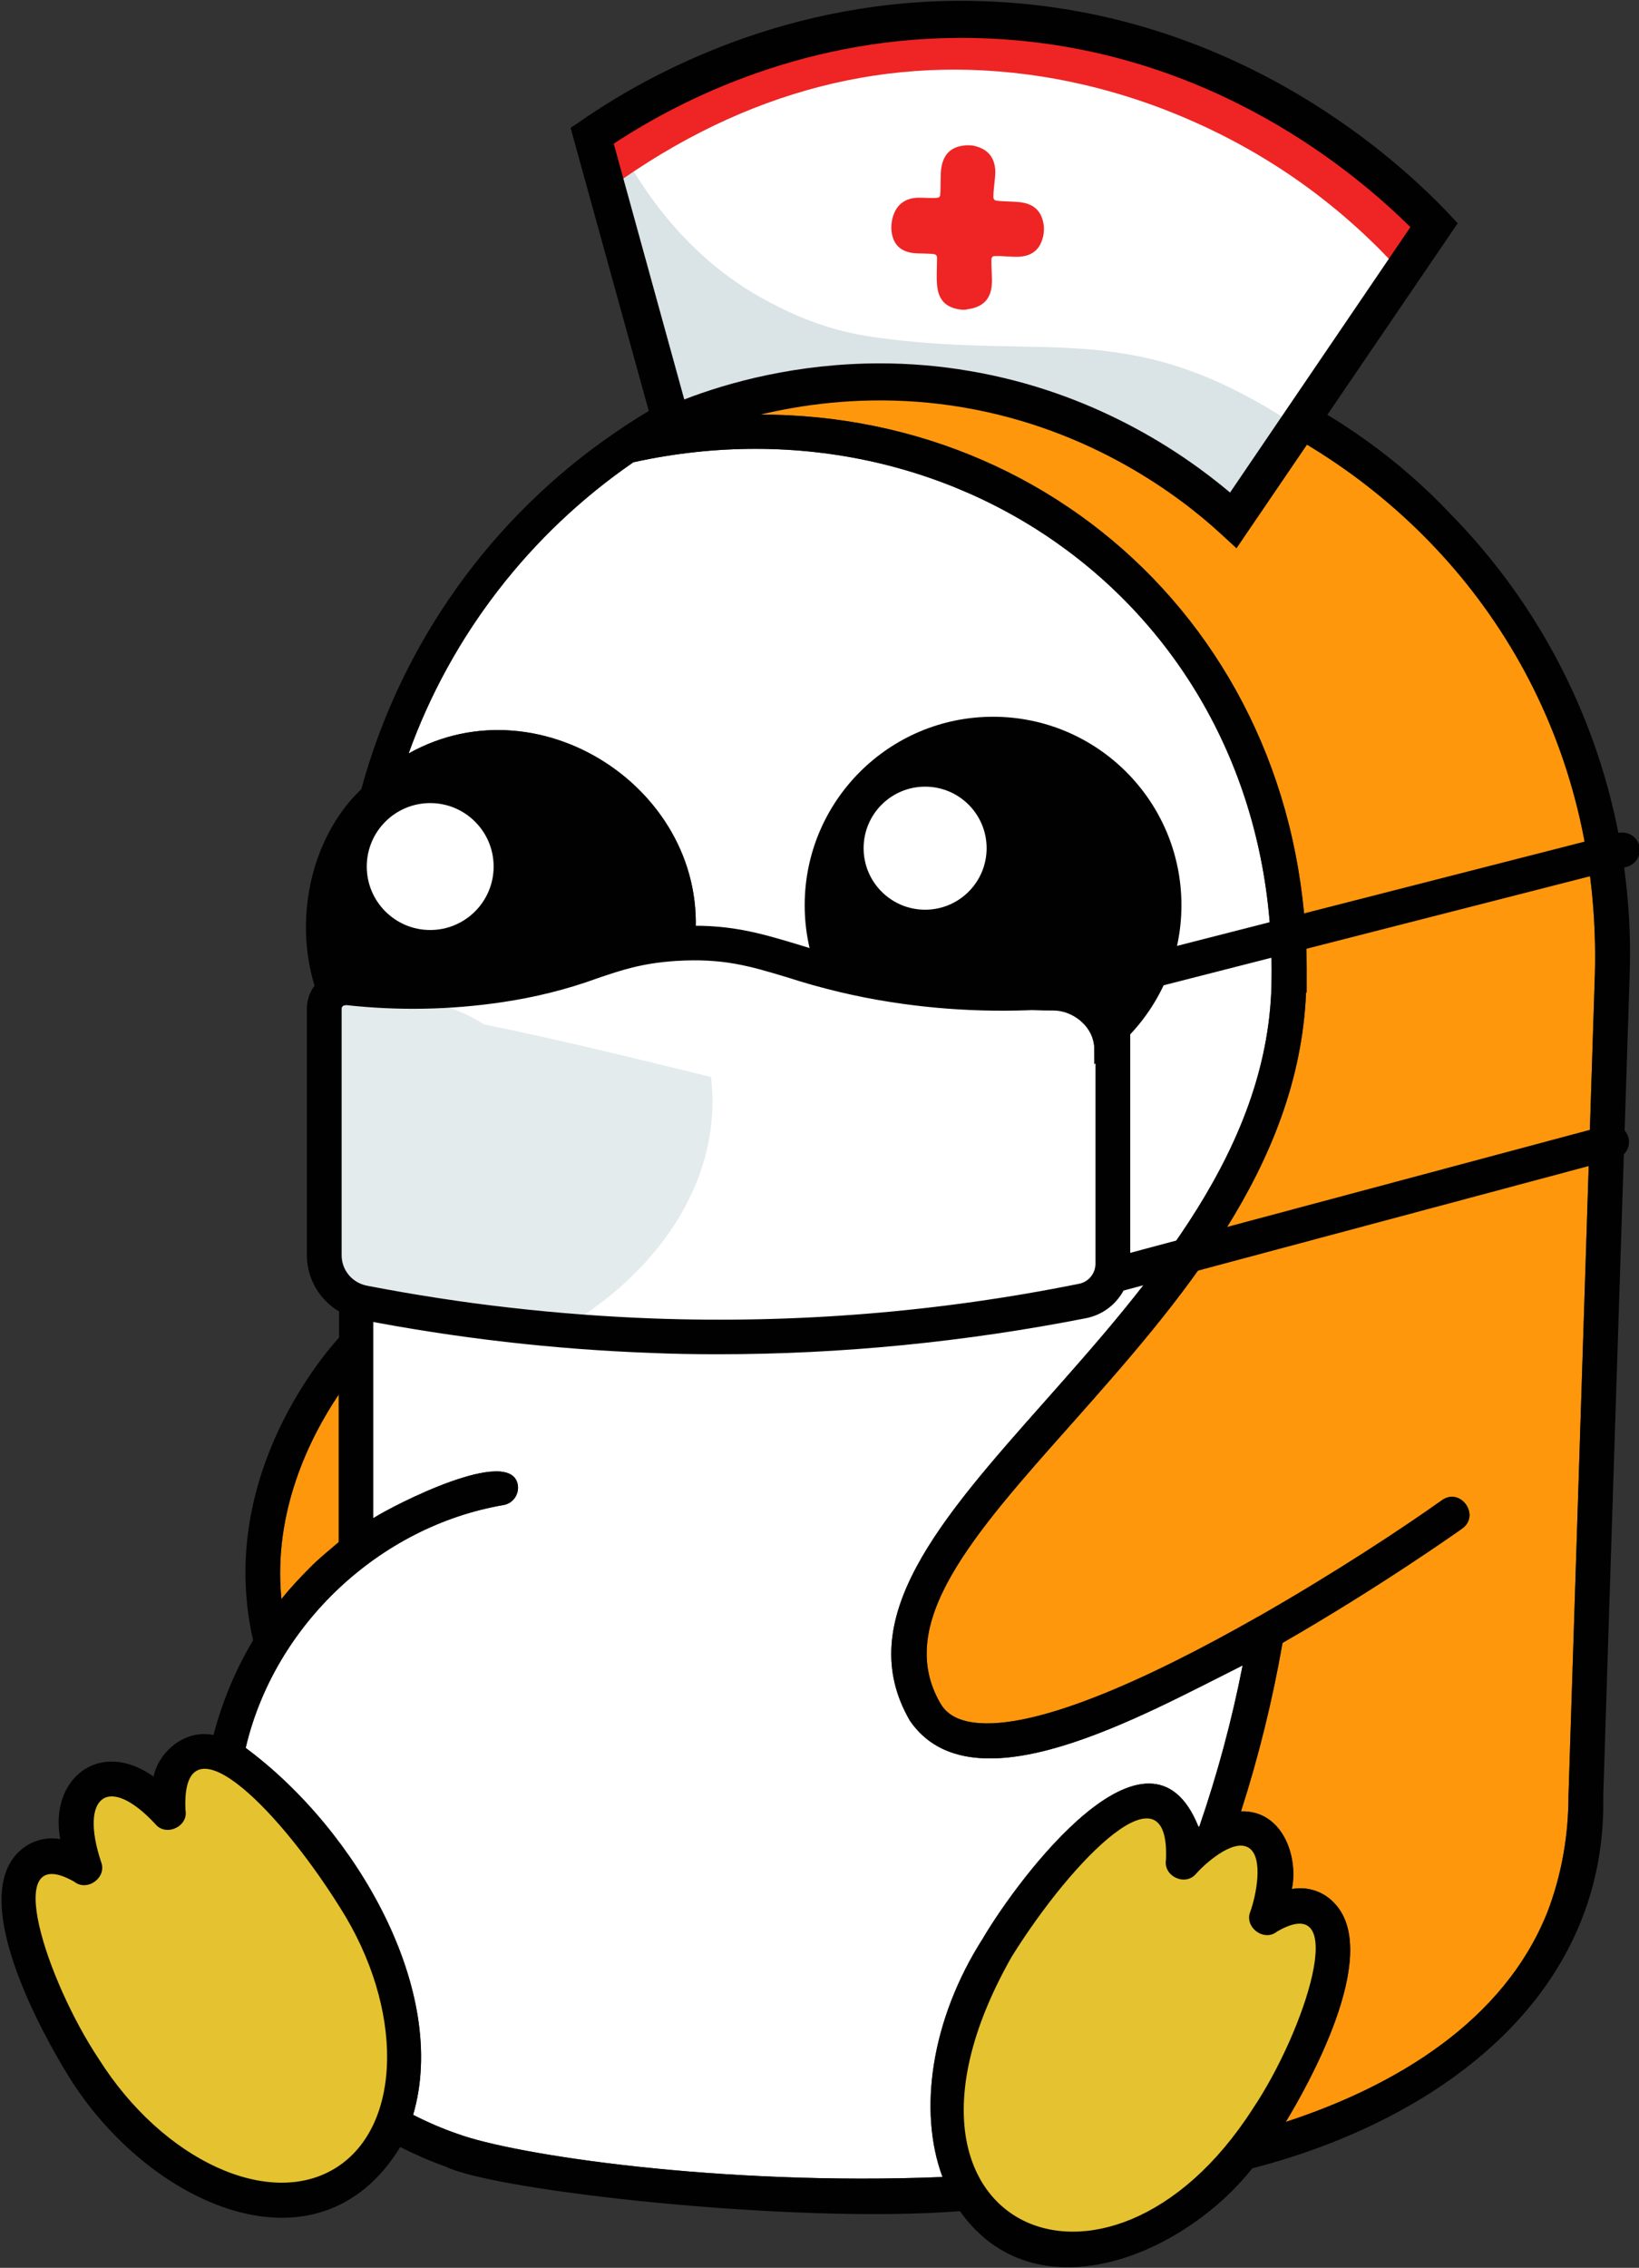 <?xml version="1.0" encoding="utf-8"?>
<!-- Generator: Adobe Illustrator 25.2.1, SVG Export Plug-In . SVG Version: 6.00 Build 0)  -->
<svg version="1.1" id="Layer_1" xmlns="http://www.w3.org/2000/svg" xmlns:xlink="http://www.w3.org/1999/xlink" x="0px" y="0px"
	 viewBox="0 0 509 704" style="enable-background:new 0 0 509 704;" xml:space="preserve">
<rect x="0" y="0" width="509" height="704" fill="#333333" stroke="none"/>
<style type="text/css">
	.penguin_nurse_no_crown-st0{fill:#FF970D;}
	.penguin_nurse_no_crown-st1{fill:#E5C230;}
	.penguin_nurse_no_crown-st2{fill:#FFFFFF;}
	.penguin_nurse_no_crown-st3{fill:#010101;}
	.penguin_nurse_no_crown-st4{fill:#E4EBEC;}
	.penguin_nurse_no_crown-st5{fill:none;}
	.penguin_nurse_no_crown-st6{fill:#DAE3E5;}
	.penguin_nurse_no_crown-st7{fill:#EE2524;}
</style>
<g id="Color">
	<path id="color_1_" class="penguin_nurse_no_crown-st0" d="M495.3,302.3c-8.2,255-8.2,255-8.2,255.2c0,12.2-2.1,24.3-6.4,35.7
		c-13.5,34.4-47.7,54.5-81.4,65.5c6.2-10.2,30-51.7,15.3-67.7c-3.4-3.8-8.5-5.5-13.4-4.6c2.1-10.2-3-24.5-15.8-24.1
		c5.5-17.1,9.8-34.6,12.9-52.3c29.6-17,53.7-34,55.8-35.5c5.7-4.1-0.5-12.9-6.3-8.8c-12.2,8.7-33.5,22.7-56.6,35.9
		c-0.4,0.2-0.8,0.4-1.1,0.6c-33.6,19.1-70.9,36.2-89.6,32.2c-4-0.9-6.8-2.7-8.5-5.7c-14.3-24.7,9.9-52,40.7-86.6
		c33.2-37.4,70.7-79.8,72.9-134h0.2c0-0.4,0-5,0-5.2c0.8-105.5-83-181.8-184.6-173.6C349.2,69.3,499.1,157.8,495.3,302.3z"/>
	<path id="color" class="penguin_nurse_no_crown-st0" d="M105.2,432.9v45.8c-3,2.6-6.2,5.1-9,8c-3.1,3.1-6.1,6.3-8.8,9.7C84.7,469.2,96.3,446.1,105.2,432.9
		z"/>
</g>
<g id="Shape">
	<polygon class="penguin_nurse_no_crown-st1" points="367.6,573 362.1,560.9 354.1,559.3 341.7,570.3 327.1,580.5 313,599.5 301.9,619.2 294.6,646.5 
		296.5,670.5 307.2,688.9 317.8,695.7 339.3,698.4 366.6,689.1 392.5,659.2 408.4,628.8 413.9,603.9 407.8,592.5 395.2,594.1 
		395,574.6 385.2,567.6 372.6,570.3 	"/>
	<polygon class="penguin_nurse_no_crown-st1" points="52.3,562.6 40.8,553.7 32,552.4 24.8,559.1 24.8,570.3 21.6,577.2 9.2,579.1 5.9,584.8 5.9,597.3 
		26.2,642.1 44.2,663.6 65.7,681.5 87.3,682.9 107.3,677.5 121.9,659.2 125.6,628.8 118,603.9 101.6,576.4 87.5,559.1 74.1,547.5 
		61.4,543.8 52.8,553.3 	"/>
	<path class="penguin_nurse_no_crown-st2" d="M292.7,675.8c-69.1,2.8-133.1-6.9-150.6-13.4c-4.7-1.6-9.3-3.6-13.8-5.9c11.2-38.2-17.3-88.2-52-113.9
		c8.9-38.1,41.5-68.8,80.1-75.4c2.9-0.5,4.9-3.3,4.4-6.3l0,0c-2.2-12.3-38.5,6.3-44.9,10.4V333.4c16.9,15.3,45.5,19.2,66.1,8.4
		l45.1,11.6c9.4-19.7,10.9-42.3,4.1-63.1l-15.7,4.4c6.8-47.7-46.9-84.2-88.6-60.8c13.2-36.7,37.7-68.3,69.8-90.4
		c103.2-22.7,199.6,49.7,198.2,160c-0.2,52.4-37.5,94.4-70.4,131.5c-32.3,36.4-60.2,67.8-41.9,99.2c19.4,28.1,71.7-1.4,103.3-17.2
		c-3.3,16.9-7.8,33.6-13.4,49.9c-0.1,0.1-0.2,0.1-0.3,0.2c-15.3-38.4-55.9,15.8-67,34.7C289.1,627,285.1,655.4,292.7,675.8z"/>
	<circle class="penguin_nurse_no_crown-st3" cx="308.4" cy="281" r="58.5"/>
	<path class="penguin_nurse_no_crown-st3" d="M450.7,159.8C385.1,90,269.2,80.3,191,134.3c-38.6,26.4-66.5,65.6-78.8,110.7c-19.7,18.7-23.1,54.1-6.9,76.4
		v93.8c-7.3,8.1-37.7,45.7-26.7,94c-5.5,9.2-9.6,19.1-12.3,29.4c-9-1.9-17.1,5.4-18.6,12.9c-16.7-11.9-32.5,0.6-29,19.4
		c-5-0.9-10.1,0.9-13.5,4.6c-15.9,17.2,13.1,64.2,16.4,69.5c24.6,39.4,77.1,63.3,102.7,21.5c4.6,2.3,9.3,4.4,14.2,6.1
		c14.7,7.4,107.6,17.9,159.6,13.8c23.4,32.9,69.3,13.9,90.8-13.3c56.1-14.4,110.2-52,109-115.5c0-1.5,8.2-255,8.2-255
		C507.9,249.4,487.9,197.8,450.7,159.8z M153.1,323.2l70.5-19.5c2.3,12.3,1.4,25.1-2.7,37L153.1,323.2z M105.2,432.9v45.8
		c-3,2.6-6.2,5.1-9,8c-3.1,3.1-6.1,6.3-8.8,9.7C84.7,469.2,96.3,446.1,105.2,432.9z M104.4,672.9c-20.6,13-53.7-2.1-73.7-33.7
		C14.5,614.9,0,571.1,23,584.1c4.1,3.3,10.3-1.3,8.4-6.1c-6.8-20.4,2.2-27.5,16.8-11.8c3.3,4.1,10.4,0.8,9.4-4.3
		c-1.4-29.8,27.4-2.6,47.9,30.1C125.6,623.5,125,659.9,104.4,672.9z M292.7,675.8c-69.1,2.8-133.1-6.9-150.6-13.4
		c-4.7-1.6-9.3-3.6-13.8-5.9c11.2-38.2-17.3-88.2-52-113.9c8.9-38.1,41.5-68.8,80.1-75.4c2.9-0.5,4.9-3.3,4.4-6.3l0,0
		c-2.2-12.3-38.5,6.3-44.9,10.4V333.4c16.9,15.3,45.5,19.2,66.1,8.4l45.1,11.6c9.4-19.7,10.9-42.3,4.1-63.1l-15.7,4.4
		c6.8-47.7-46.9-84.2-88.6-60.8c13.2-36.7,37.7-68.3,69.8-90.4c103.2-22.7,199.6,49.7,198.2,160c-0.2,52.4-37.5,94.4-70.4,131.5
		c-32.3,36.4-60.2,67.8-41.9,99.2c19.4,28.1,71.7-1.4,103.3-17.2c-3.3,16.9-7.8,33.6-13.4,49.9c-0.1,0.1-0.2,0.1-0.3,0.2
		c-15.3-38.4-55.9,15.8-67,34.7C289.1,627,285.1,655.4,292.7,675.8L292.7,675.8z M389,654.7c-45.4,70.7-122.2,36-74.8-47.3
		c19.2-30.8,49.2-60.7,47.9-30.1c-0.9,5.2,6.1,8.4,9.4,4.3c2.2-2.5,11.3-11.1,16.3-8c4.7,3,2.3,14.8,0.5,19.8
		c-2,4.9,4.3,9.5,8.3,6.2C419.6,586.3,405.3,630.5,389,654.7z M495.3,302.3c-8.2,255-8.2,255-8.2,255.2c0,12.2-2.1,24.3-6.4,35.7
		c-13.5,34.4-47.7,54.5-81.4,65.5c6.2-10.2,30-51.7,15.3-67.7c-3.4-3.8-8.5-5.5-13.4-4.6c2.1-10.2-3-24.5-15.8-24.1
		c5.5-17.1,9.8-34.6,12.9-52.3c29.6-17,53.7-34,55.8-35.5c5.7-4.1-0.5-12.9-6.3-8.8c-12.2,8.7-33.5,22.7-56.6,35.9
		c-0.4,0.2-0.8,0.4-1.1,0.6c-33.6,19.1-70.9,36.2-89.6,32.2c-4-0.9-6.8-2.7-8.5-5.7c-14.3-24.7,9.9-52,40.7-86.6
		c33.2-37.4,70.7-79.8,72.9-134h0.2c0-0.4,0-5,0-5.2c0.8-105.5-83-181.8-184.6-173.6C349.2,69.3,499.1,157.8,495.3,302.3z"/>
	<circle class="penguin_nurse_no_crown-st2" cx="287.3" cy="263.3" r="19.1"/>
	<circle class="penguin_nurse_no_crown-st2" cx="133.6" cy="269" r="19.7"/>
	<path class="penguin_nurse_no_crown-st2" d="M339.6,389.2c0.1,6.4-3.8,9.9-9.2,11.4c-42.9,12.1-90.9,20.2-133.9,15.1c-29-3.5-47.7-6.2-74.8-12.3
		c-6.4-1.5-11-3.5-13.2-13.8c-6-27.2-3.4-41.9-1.1-69.2c0.4-5.1,2.8-5.5,6.2-7.1c0.2-0.1,0.5-0.1,0.7,0c13.2,0.9,31.2-2.3,42.7-4.8
		c20.3-4.4,33.3-13.1,53.1-14.5c23.7-1.7,42.3,8.3,66.7,13.6c13.3,2.9,34.7,6.2,50.4,6.1c5.6,0,11.7,4.4,12.5,10.5
		c0.1,0.4,0.1,0.7,0.1,1.1C340,346.4,339.4,368.5,339.6,389.2z"/>
	<path class="penguin_nurse_no_crown-st4" d="M104.8,310.5c16.2-1.4,31.8-1.4,45.5,7.5c23.7,4.8,47,10.6,70.5,16.3c3.7,30.8-15.1,58.4-41.7,75.4
		c-21.5-4.4-43.4-6.6-65.1-9.6c-3-1.8-6.1-3.4-9.3-4.7c-6.3-31.1-7.5-44.1-6.9-75.4C100.3,317,102.7,313.9,104.8,310.5"/>
	<path class="penguin_nurse_no_crown-st3" d="M222.9,420.4c-6.8,0-13.6-0.1-20.4-0.4c-30.5-1.1-60.8-4.6-90.7-10.4c-9.6-1.9-16.5-10.3-16.5-20v-76.5
		c0-6.5,5.3-11.9,11.8-11.9c0.4,0,0.9,0,1.3,0.1c15.3,1.7,30.7,1.4,45.9-0.9c9.4-1.3,18.6-3.7,27.6-6.9c7.7-2.6,15.1-5.1,27.3-5.9
		c16.5-1.1,26.6,2,38.3,5.5c10.1,3.2,20.4,5.7,30.9,7.4c17.8,2.7,35.9,3.2,53.8,1.5c9.4-0.9,17.8,6.1,18.7,15.5c0,0.5,0.1,1,0.1,1.6
		v73.3c0,8.2-5.7,15.2-13.7,16.8C299.6,416.6,261.3,420.4,222.9,420.4z M107.1,312.1c-0.6,0-1,0.5-1,1l0,0v76.6
		c0,4.6,3.3,8.5,7.8,9.4c29.4,5.7,59.2,9.1,89.1,10.2c44.3,1.6,88.7-2,132.2-10.8c2.9-0.6,5-3.2,5-6.2V319c0-3.5-2.9-6.4-6.4-6.3
		c-0.2,0-0.4,0-0.6,0c-18.8,1.8-37.8,1.3-56.4-1.6c-11-1.7-21.8-4.3-32.3-7.7c-11.6-3.5-19.9-6-34.5-5.1
		c-10.8,0.7-17.1,2.9-24.5,5.4c-9.6,3.5-19.4,5.9-29.5,7.4c-16.1,2.4-32.4,2.7-48.6,0.9C107.2,312.1,107.2,312.1,107.1,312.1z"/>
	<line class="penguin_nurse_no_crown-st5" x1="503.9" y1="263.8" x2="342.7" y2="305"/>
	<path class="penguin_nurse_no_crown-st3" d="M342.7,310.4c-3,0-5.4-2.4-5.4-5.4c0-2.5,1.7-4.6,4.1-5.2l161.1-41.2c2.9-0.7,5.8,1,6.6,3.9
		c0.7,2.9-1,5.8-3.9,6.6L344,310.3C343.6,310.3,343.1,310.4,342.7,310.4z"/>
	<line class="penguin_nurse_no_crown-st5" x1="500.5" y1="354.6" x2="346.5" y2="395.7"/>
	<path class="penguin_nurse_no_crown-st3" d="M346.5,401.1c-3,0-5.4-2.4-5.4-5.4c0-2.4,1.6-4.6,4-5.2l154-41.2c2.9-0.8,5.8,0.9,6.6,3.8
		c0.8,2.9-0.9,5.8-3.8,6.6l0,0l-154,41.2C347.5,401.1,347,401.1,346.5,401.1z"/>
	<path class="penguin_nurse_no_crown-st2" d="M445.3,69.8L383,161.5c-10.6-9.7-38.8-33.2-82.8-40.7c-44-7.5-78.5,5.2-91.7,10.9l-24.8-89.6
		C199.1,31.4,242.3,4.7,302.4,6C383.7,7.7,435,59.1,445.3,69.8z"/>
	<path class="penguin_nurse_no_crown-st6" d="M273.1,104.9c53.7,7.2,78.2-6.8,129.9,27.6l-18.5,24.7c-4.5-3.4-11-8-19.2-12.8c-12-7-37.2-21.4-72.3-24.6
		c-2.9-0.3-32.5-2.8-59.4,5.3c-3.4,1-24.7,7.7-24.7,7.7s-24.2-77.1-27.3-92.4l7.5-1.7c6.8,14.7,21.4,40.3,50,55.2
		C250.9,100.1,260.9,103.3,273.1,104.9z"/>
	<g>
		<g>
			<path class="penguin_nurse_no_crown-st7" d="M298.3,96.1c-4.5-0.6-6.9-2.9-7.3-7.7c-0.2-2.3,0-5.8,0-8.3c0-0.7-0.3-1.1-0.9-1.2c-2.2-0.3-4.8-0.1-6.9-0.4
				c-4.4-0.7-6.3-3.6-6.4-7.9c0-0.5,0.1-1.5,0.2-2.1c0.8-4.1,3.2-6.8,7.6-7.1c2.1-0.1,4.4,0.2,6.5,0c0.6-0.1,0.9-0.4,0.9-1.1
				c0.2-2.3,0-5.8,0.3-8c0.7-4.7,3.3-6.9,7.8-7.2c0.6,0,1.5,0,2.1,0.1c4.3,0.9,6.8,3.4,6.9,8.1c0,2.2-0.6,5.5-0.6,7.8
				c0,0.7,0.3,1.1,1,1.2c2.3,0.3,5.3,0.2,7.5,0.5c4.6,0.6,6.8,3.3,7.2,7.7c0,0.6,0,1.5-0.1,2.1c-0.7,4.3-3.1,6.9-7.7,7.1
				c-2.2,0.1-5.2-0.3-7.5-0.2c-0.7,0-1,0.4-1,1.1c-0.1,2.4,0.3,5.7,0.1,7.9c-0.4,4.7-3.1,6.9-7.5,7.5
				C299.8,96.2,298.9,96.2,298.3,96.1z"/>
		</g>
	</g>
	<path class="penguin_nurse_no_crown-st7" d="M320.6,9.2L320.6,9.2c-48.6-6.4-95.1,6.9-138.5,39.6l3.6,12.3c41.7-31.4,86.5-44.1,133.2-38l0,0
		c12.3,1.6,26.7,4.8,42.2,10.7c38.6,14.8,62.4,37.3,76.7,53.6l7.4-12.4C407.2,34.5,367.8,15.5,320.6,9.2z"/>
	<path class="penguin_nurse_no_crown-st3" d="M384,170.2l-4.9-4.5c-12.7-11.7-40.1-32.4-79.8-39.2c-39.8-6.8-72.5,3.7-88.4,10.5l-6.1,2.6l-27.6-99.9
		l3.4-2.3C201.4,23,245-0.9,302.7,0.3c77.4,1.6,128.5,46.4,146.8,65.6l3.2,3.4L384,170.2z M273.3,112.8c8.8,0,18.2,0.7,28,2.4
		c38.1,6.5,65.5,24.9,80.7,37.7l56-82.4C418.3,51,371.5,13.2,302.5,11.8c-51.5-1.1-91.1,19.1-111.9,32.8l21.9,79.4
		C226.2,118.7,247.5,112.8,273.3,112.8z"/>
</g>
</svg>

